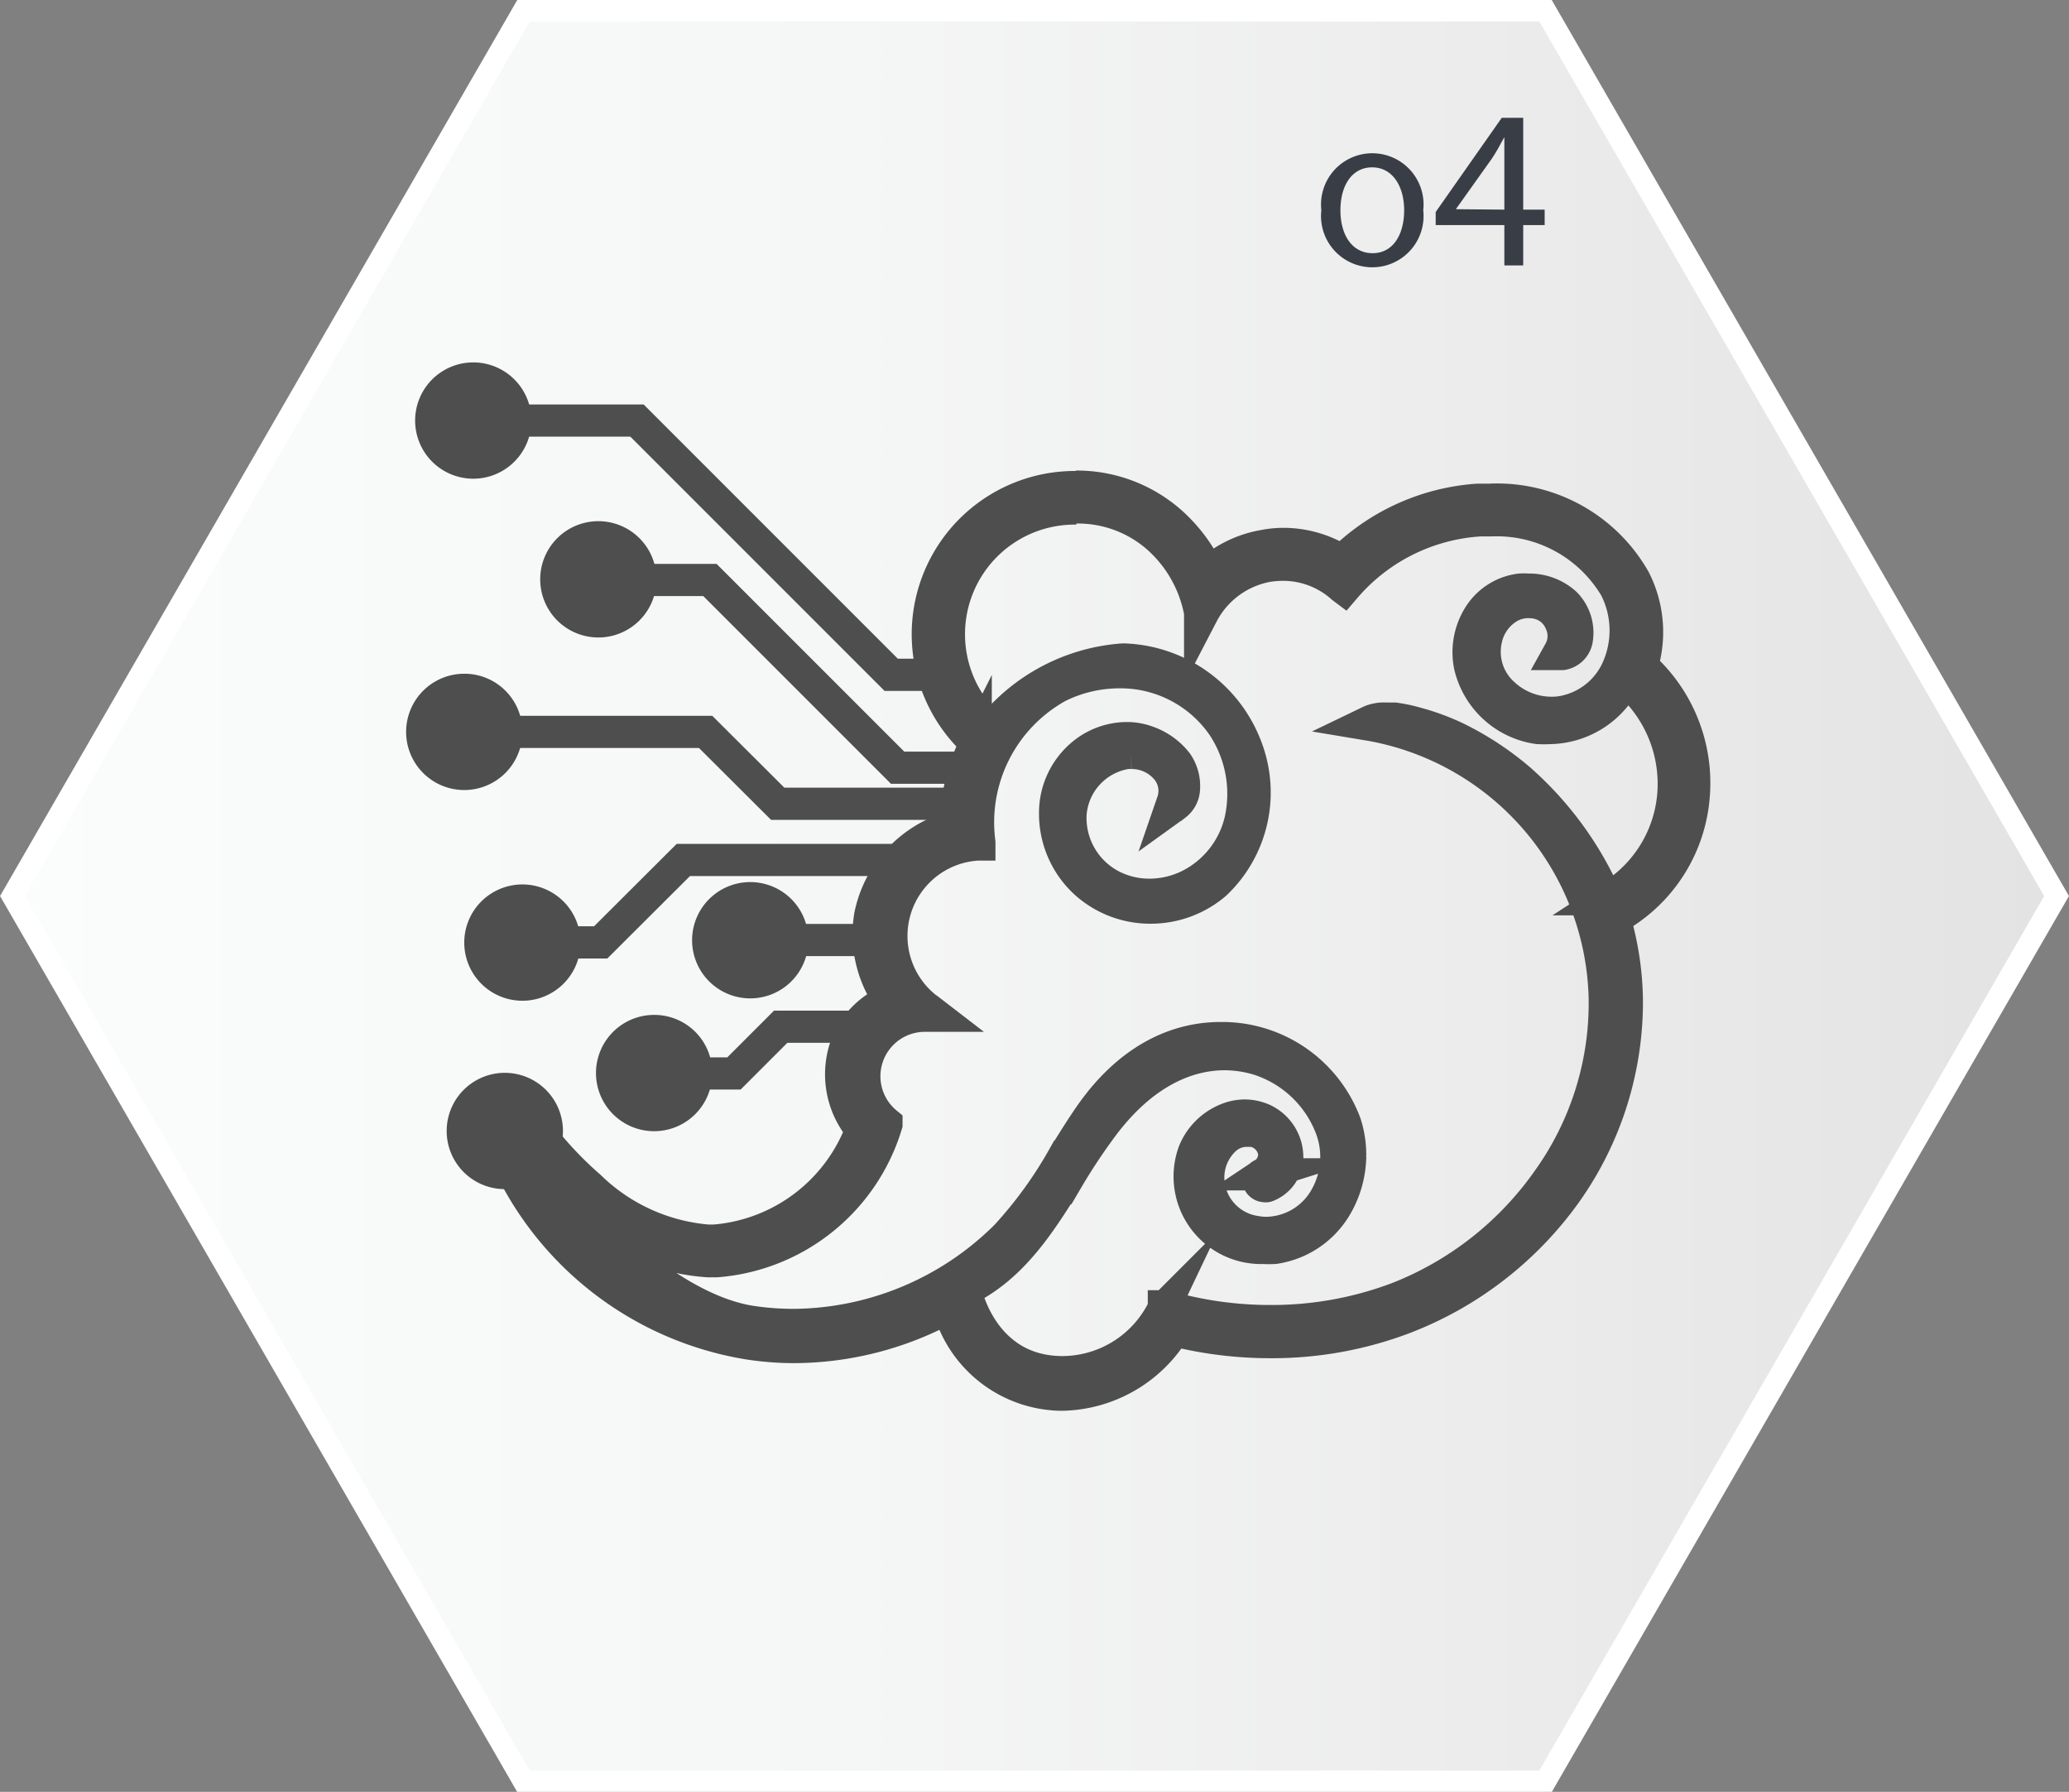 <svg xmlns="http://www.w3.org/2000/svg" xmlns:xlink="http://www.w3.org/1999/xlink" viewBox="0 0 96.44 83.51"><rect x="0" y="0" width="96.44" height="83.51" fill="#808080" stroke="none"/><defs><style>.cls-1{stroke:#fff;fill:url(#linear-gradient);}.cls-1,.cls-3,.cls-4{stroke-miterlimit:10;}.cls-2{fill:#393e46;}.cls-3,.cls-5{fill:#4e4e4e;}.cls-3,.cls-4{stroke:#4e4e4e;stroke-width:1.5px;}.cls-4{fill:none;}</style><linearGradient id="linear-gradient" x1="0.58" y1="41.76" x2="95.86" y2="41.76" gradientUnits="userSpaceOnUse"><stop offset="0" stop-color="#fbfcfc"/><stop offset="0.41" stop-color="#f5f6f6"/><stop offset="0.96" stop-color="#e5e4e4"/><stop offset="1" stop-color="#e4e3e3"/></linearGradient></defs><g id="Layer_2" data-name="Layer 2"><g id="_05_buttons" data-name="05 buttons"><polygon class="cls-1" points="24.4 83.02 0.58 41.76 24.4 0.5 72.04 0.5 95.86 41.76 72.04 83.02 24.4 83.02"/><path class="cls-2" d="M61.59,9.8a2.39,2.39,0,1,1,4.75,0,2.39,2.39,0,1,1-4.75,0Zm3.86,0c0-1.13-.55-2-1.49-2s-1.48.84-1.48,2,.55,2,1.5,2S65.45,10.94,65.45,9.8Z"/><path class="cls-2" d="M70.12,12.37V10.49h-3.2V9.88L70,5.49h1V9.77h1v.72H71v1.88Zm0-2.6V7.47q0-.54,0-1.08h0c-.22.41-.38.7-.58,1L67.86,9.75v0Z"/><path class="cls-3" d="M50.15,23.65A5.64,5.64,0,0,1,54,25.08a6.17,6.17,0,0,1,1.94,3.47l0,.27.13-.25a4.3,4.3,0,0,1,3-2.19,4.52,4.52,0,0,1,.74-.06,4.13,4.13,0,0,1,2.76,1.06l.08.06.06-.07A9,9,0,0,1,69,24.25h.49A6.43,6.43,0,0,1,75.3,27.4a4.38,4.38,0,0,1,.12,3.71,3.48,3.48,0,0,1-2.29,2,2.78,2.78,0,0,1-.81.11,3.28,3.28,0,0,1-2.25-.89,2.63,2.63,0,0,1-.8-2.54,2.28,2.28,0,0,1,1-1.45,1.78,1.78,0,0,1,1-.28,1.82,1.82,0,0,1,.46.06,1.51,1.51,0,0,1,1,.86,1.49,1.49,0,0,1,0,1.32l-.1.18.2,0a.82.82,0,0,0,.66-.63,1.94,1.94,0,0,0-.53-1.73,2.51,2.51,0,0,0-1.72-.64,2.69,2.69,0,0,0-.4,0A2.64,2.64,0,0,0,69,28.61,3.2,3.2,0,0,0,68.51,31a3.8,3.8,0,0,0,3.17,2.93,5.46,5.46,0,0,0,.57,0,4,4,0,0,0,3.39-2L76,31.9a6.33,6.33,0,0,1,2,5.09,6.16,6.16,0,0,1-2.68,4.64l-.43.28a15.79,15.79,0,0,0-4.07-5.59,14,14,0,0,0-2.9-1.91A10.92,10.92,0,0,0,66,33.7a7.32,7.32,0,0,0-1-.21l-.4,0a1.65,1.65,0,0,0-.72.12l-.27.13.3.05A13.25,13.25,0,0,1,74.8,46.52,14.16,14.16,0,0,1,72.15,55a15.44,15.44,0,0,1-7,5.5,16.61,16.61,0,0,1-5.92,1.07,17.57,17.57,0,0,1-4.9-.69l-.08,0,0,.07a5.26,5.26,0,0,1-4.68,3h-.1C46,63.91,45.1,60.64,45,60.12c2.23-1.09,3.52-3.18,4.78-5.2a27,27,0,0,1,1.75-2.61c2-2.57,4.08-3.18,5.55-3.18a5.46,5.46,0,0,1,1.65.26A5.37,5.37,0,0,1,62,52.46a3.82,3.82,0,0,1-.2,3.33A3.22,3.22,0,0,1,59,57.46a2.81,2.81,0,0,1-.49-.05,2.58,2.58,0,0,1-2.18-2.29,2.44,2.44,0,0,1,.74-2,1.51,1.51,0,0,1,1-.42l.32,0a1.23,1.23,0,0,1,1,1,1.09,1.09,0,0,1-.13.62,1.17,1.17,0,0,1-.22.29l-.18.12a.27.27,0,0,0-.18.19.25.25,0,0,0,.07.28.3.3,0,0,0,.2.08.2.2,0,0,0,.1,0A1.48,1.48,0,0,0,60,54a1.94,1.94,0,0,0-1.11-1.82,2.15,2.15,0,0,0-.86-.19,2.22,2.22,0,0,0-.87.18,2.76,2.76,0,0,0-1.51,1.53,3.33,3.33,0,0,0,3.23,4.46,4.71,4.71,0,0,0,.53,0,4,4,0,0,0,2.83-1.87,4.74,4.74,0,0,0,.46-3.94A6.12,6.12,0,0,0,57,48.38H56.9c-2.35,0-4.46,1.25-6.1,3.62-.43.62-.83,1.27-1.22,1.9a19.7,19.7,0,0,1-2.68,3.7A14.18,14.18,0,0,1,37,61.75a13.33,13.33,0,0,1-2-.15c-4.49-.7-9.18-6.45-8.17-5.57A9.88,9.88,0,0,0,33,58.78h.4a9,9,0,0,0,7.92-6.38v-.06l0,0a2.82,2.82,0,0,1,1.83-5h.19l.32,0-.26-.2a4.27,4.27,0,0,1,2.15-7.78h.1v-.1A7.23,7.23,0,0,1,49.32,32a6.46,6.46,0,0,1,2.84-.67A5.8,5.8,0,0,1,57,33.83a5.72,5.72,0,0,1,.83,4.36,4.54,4.54,0,0,1-2.15,2.94,4.17,4.17,0,0,1-2.1.57,3.81,3.81,0,0,1-1.91-.5,3.56,3.56,0,0,1-1.77-3.27,3.11,3.11,0,0,1,2.64-2.84h.19a2.13,2.13,0,0,1,1.67.78,1.57,1.57,0,0,1,.25,1.53l-.1.29.25-.18a1,1,0,0,0,.38-.66,1.91,1.91,0,0,0-.32-1.29,3,3,0,0,0-1.41-1,2.73,2.73,0,0,0-.94-.16,3.26,3.26,0,0,0-2.07.77,3.54,3.54,0,0,0-1.26,2.72,4.36,4.36,0,0,0,1.48,3.31,4.51,4.51,0,0,0,3,1.1,4.63,4.63,0,0,0,3-1.12,5.86,5.86,0,0,0,1.46-6.27,6.32,6.32,0,0,0-5.63-4.17.11.11,0,0,1-.08,0l0,0-.06,0h-.07a8.67,8.67,0,0,0-5.81,2.9c-.15.15-.26.27-.3.27l-.07-.06a5.86,5.86,0,0,1,4.08-10.15m0-1a6.86,6.86,0,0,0-4.77,11.86h0l.07.07a8.69,8.69,0,0,0-.92,3.87,5.41,5.41,0,0,0-4,4.18,5.31,5.31,0,0,0,.91,3.94,3.82,3.82,0,0,0-1.85,1.68,4,4,0,0,0,.53,4.35,8,8,0,0,1-6.86,5.17H33a8.94,8.94,0,0,1-5.51-2.51,17.36,17.36,0,0,1-2.14-2.23,1,1,0,0,0-.78-.37,1,1,0,0,0-.52.15,1,1,0,0,0-.38,1.26,15.06,15.06,0,0,0,11.19,8.49,13.83,13.83,0,0,0,2.14.17,15.11,15.11,0,0,0,7.21-1.86A5.53,5.53,0,0,0,49.4,65h.12A6.26,6.26,0,0,0,54.73,62a18.44,18.44,0,0,0,4.48.55,17.36,17.36,0,0,0,6.28-1.14A16.56,16.56,0,0,0,73,55.58a15.37,15.37,0,0,0,2.83-9.07,14.14,14.14,0,0,0-.57-3.69l.13-.07.45-.3a7.14,7.14,0,0,0,3.11-5.39,7.32,7.32,0,0,0-2.26-5.88,1,1,0,0,0-.16-.12A5.39,5.39,0,0,0,76.18,27a7.37,7.37,0,0,0-6.74-3.71l-.55,0a10,10,0,0,0-6.34,2.85,5.13,5.13,0,0,0-2.72-.79,4.7,4.7,0,0,0-.92.09,5.17,5.17,0,0,0-2.58,1.25,7.35,7.35,0,0,0-1.72-2.32,6.62,6.62,0,0,0-4.46-1.69"/><polyline class="cls-4" points="44.6 37.46 36.25 37.46 32.89 34.11 27.03 34.11 21.64 34.11"/><polyline class="cls-4" points="46.02 35.78 41.84 35.78 33.09 27.03 27.89 27.03"/><polyline class="cls-4" points="43.35 40.08 31.85 40.08 28 43.92 23.53 43.92"/><line class="cls-4" x1="41.54" y1="43.81" x2="34.97" y2="43.81"/><polyline class="cls-4" points="41.54 47.85 36.39 47.85 34.21 50.03 31.81 50.03"/><polyline class="cls-4" points="44.6 31.45 41.54 31.45 29.69 19.6 21.64 19.6"/><path class="cls-5" d="M24.77,19.6a2.71,2.71,0,1,1-2.71-2.71A2.71,2.71,0,0,1,24.77,19.6Z"/><path class="cls-5" d="M30.6,27a2.71,2.71,0,1,1-2.71-2.71A2.71,2.71,0,0,1,30.6,27Z"/><path class="cls-5" d="M24.35,34.11a2.71,2.71,0,1,1-2.71-2.71A2.7,2.7,0,0,1,24.35,34.11Z"/><path class="cls-5" d="M27.06,43.92a2.71,2.71,0,1,1-2.71-2.7A2.71,2.71,0,0,1,27.06,43.92Z"/><path class="cls-5" d="M33.2,50a2.71,2.71,0,1,1-2.7-2.7A2.7,2.7,0,0,1,33.2,50Z"/><path class="cls-5" d="M26.24,52.74A2.71,2.71,0,1,1,23.53,50,2.71,2.71,0,0,1,26.24,52.74Z"/><path class="cls-5" d="M37.68,43.81A2.71,2.71,0,1,1,35,41.11,2.71,2.71,0,0,1,37.68,43.81Z"/></g></g></svg>